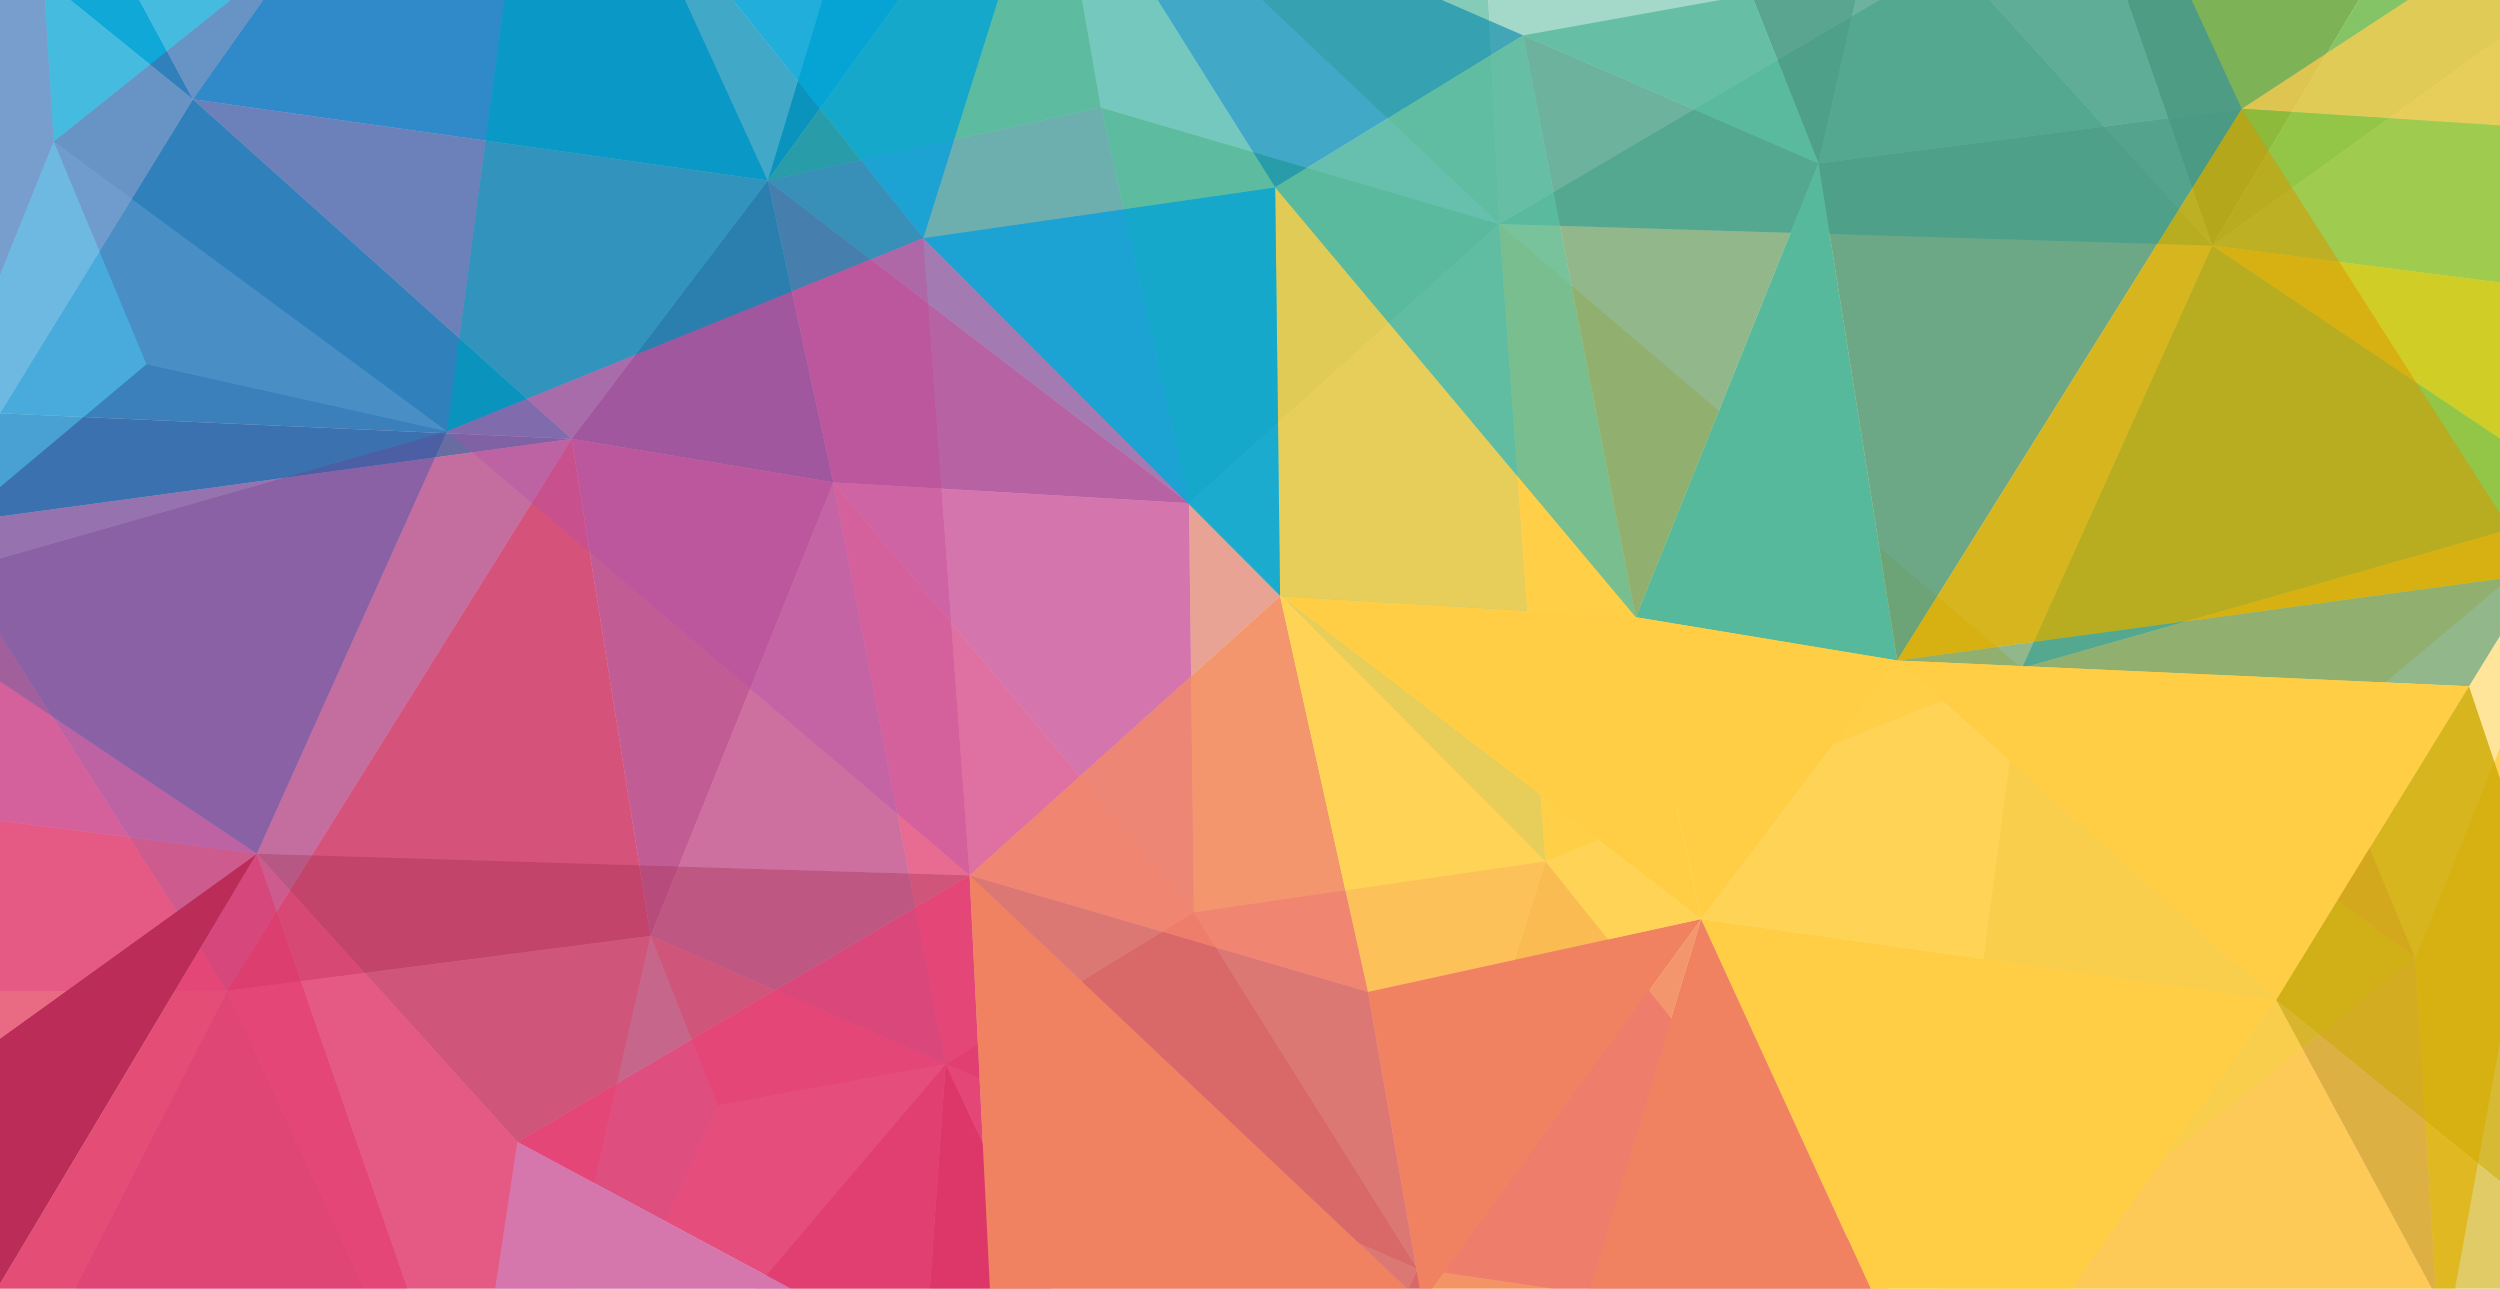 <?xml version="1.0" encoding="utf-8"?>
<!-- Generator: Adobe Illustrator 18.1.1, SVG Export Plug-In . SVG Version: 6.00 Build 0)  -->
<!DOCTYPE svg PUBLIC "-//W3C//DTD SVG 1.1//EN" "http://www.w3.org/Graphics/SVG/1.1/DTD/svg11.dtd">
<svg version="1.1" id="Layer_1" xmlns="http://www.w3.org/2000/svg" xmlns:xlink="http://www.w3.org/1999/xlink" x="0px" y="0px"
	 width="970px" height="500px" viewBox="0 0 970 500" enable-background="new 0 0 970 500" xml:space="preserve">
<g>
	<defs>
		<rect id="SVGID_1_" x="0" width="970" height="500"/>
	</defs>
	<clipPath id="SVGID_2_">
		<use xlink:href="#SVGID_1_"  overflow="visible"/>
	</clipPath>
	<g clip-path="url(#SVGID_2_)">
		<g opacity="0.9">
			<polygon opacity="0.6" fill="#FFCE44" enable-background="new    " points="749.72,521.64 784.52,259.24 599.64,334.2 			"/>
			<polygon opacity="0.8" fill="#8F4492" enable-background="new    " points="323.32,187.16 461.32,195.24 297.88,70.04 			"/>
			<polygon opacity="0.6" fill="#C54190" enable-background="new    " points="463.24,353.96 461.32,195.24 323.32,187.16 			"/>
			<polygon opacity="0.6" fill="#FFCE44" enable-background="new    " points="463.24,353.96 599.64,334.2 461.32,195.24 			"/>
			<polygon opacity="0.8" fill="#57B99C" enable-background="new    " points="461.32,195.24 599.64,334.2 581.72,86.92 			"/>
			<polygon opacity="0.6" fill="#FFCE44" enable-background="new    " points="784.52,259.24 858.36,95.32 581.72,86.92 			"/>
			<polygon fill="#FFCE44" points="599.64,334.2 784.52,259.24 581.72,86.92 			"/>
			<polygon opacity="0.6" fill="#57B99C" enable-background="new    " points="581.72,86.92 757.16,-16.52 571.8,-116.04 			"/>
			<polygon fill="#57B99C" points="858.36,95.32 757.16,-16.52 581.72,86.92 			"/>
			<polygon opacity="0.8" fill="#57B99C" enable-background="new    " points="757.16,-16.52 858.36,95.32 776.12,-141.72 			"/>
			<polygon opacity="0.8" fill="#57B99C" enable-background="new    " points="581.72,86.92 571.8,-116.04 406.04,-79 			"/>
			<polygon fill="#00A2D4" points="297.88,70.04 406.04,-79 348.12,-95.96 			"/>
			<polygon opacity="0.4" fill="#00A2D4" enable-background="new    " points="427.16,41.72 581.72,86.92 406.04,-79 			"/>
			<polygon fill="#57B99C" points="297.88,70.04 427.16,41.72 406.04,-79 			"/>
			<polygon fill="#57B99C" points="461.32,195.24 581.72,86.92 427.16,41.72 			"/>
			<polygon opacity="0.6" fill="#2D519E" enable-background="new    " points="461.32,195.24 427.16,41.72 297.88,70.04 			"/>
			<polygon opacity="0.6" fill="#E03469" enable-background="new    " points="550.04,492.36 599.64,334.2 463.24,353.96 			"/>
			<polygon opacity="0.8" fill="#E03469" enable-background="new    " points="550.04,492.36 749.72,521.64 599.64,334.2 			"/>
			<polygon opacity="0.6" fill="#E03469" enable-background="new    " points="477.08,648.28 550.04,492.36 366.92,412.84 			"/>
			<polygon opacity="0.8" fill="#E03469" enable-background="new    " points="550.04,492.36 463.24,353.96 366.92,412.84 			"/>
			<polygon opacity="0.6" fill="#E03469" enable-background="new    " points="366.92,412.84 463.24,353.96 323.32,187.16 			"/>
			<polygon opacity="0.6" fill="#8F4492" enable-background="new    " points="252.44,363.16 366.92,412.84 323.32,187.16 			"/>
			<polygon opacity="0.8" fill="#8F4492" enable-background="new    " points="252.44,363.16 323.32,187.16 221.8,170.28 			"/>
			<polygon opacity="0.8" fill="#2F4293" enable-background="new    " points="221.8,170.28 323.32,187.16 297.88,70.04 			"/>
			<polygon opacity="0.6" fill="#1068B0" enable-background="new    " points="221.8,170.28 297.88,70.04 74.84,38.52 			"/>
			<polygon fill="#00B2EB" points="74.84,38.52 297.88,70.04 201.48,-140.52 			"/>
			<polygon opacity="0.4" fill="#00A2D4" enable-background="new    " points="297.88,70.04 348.12,-95.96 201.48,-140.52 			"/>
			<polygon fill="#489881" points="858.36,95.32 997.64,-138.12 776.12,-141.72 			"/>
			<polygon fill="#57B99C" points="858.36,95.32 981,7 997.64,-138.12 			"/>
			<polygon opacity="0.8" fill="#57B99C" enable-background="new    " points="1054.28,120.44 981,7 858.36,95.32 			"/>
			<polygon fill="#FFCE44" points="1008.04,195.64 1054.28,120.44 858.36,95.32 			"/>
			<polygon fill="#57B99C" points="784.52,259.24 1008.04,195.64 858.36,95.32 			"/>
			<polygon fill="#FFCE44" points="901.16,285.32 1008.04,195.64 784.52,259.24 			"/>
			<polygon opacity="0.6" fill="#FFCE44" enable-background="new    " points="937.08,371.64 1008.04,195.64 901.16,285.32 			"/>
			<polygon opacity="0.8" fill="#F08262" enable-background="new    " points="937.08,371.64 901.16,285.32 784.52,259.24 			"/>
			<polygon fill="#FFCE44" points="1008.04,195.64 937.08,371.64 946.92,531 			"/>
			<polygon opacity="0.8" fill="#E0B73D" enable-background="new    " points="749.72,521.64 937.08,371.64 784.52,259.24 			"/>
			<polygon opacity="0.6" fill="#F08262" enable-background="new    " points="946.92,531 937.08,371.64 749.72,521.64 			"/>
			<polygon opacity="0.8" fill="#E03469" enable-background="new    " points="477.08,648.28 683.64,686.36 550.04,492.36 			"/>
			<polygon opacity="0.8" fill="#FFCE44" enable-background="new    " points="683.64,686.36 749.72,521.64 550.04,492.36 			"/>
			<polygon opacity="0.4" fill="#8F4492" enable-background="new    " points="194.68,615.64 278.36,428.84 252.44,363.16 			"/>
			<polygon opacity="0.4" fill="#E03469" enable-background="new    " points="194.68,615.64 366.92,412.84 278.36,428.84 			"/>
			<polygon opacity="0.6" fill="#E03469" enable-background="new    " points="278.36,428.84 366.92,412.84 252.44,363.16 			"/>
			<polygon opacity="0.6" fill="#E03469" enable-background="new    " points="194.68,615.64 252.44,363.16 88.12,384.44 			"/>
			<polygon opacity="0.6" fill="#BB2D58" enable-background="new    " points="194.68,615.64 88.12,384.44 -42.28,639.72 			"/>
			<polygon opacity="0.8" fill="#BB2D58" enable-background="new    " points="88.12,384.44 252.44,363.16 221.8,170.28 			"/>
			<polygon opacity="0.8" fill="#E03469" enable-background="new    " points="194.68,615.64 347.4,689.08 366.92,412.84 			"/>
			<polygon fill="#CF3161" points="347.4,689.08 477.08,648.28 366.92,412.84 			"/>
			<polygon opacity="0.6" fill="#6E3F90" enable-background="new    " points="88.12,384.44 221.8,170.28 -26.92,204.04 			"/>
			<polygon fill="#0086BE" points="-26.92,204.04 221.8,170.28 -0.04,160.36 			"/>
			<polygon fill="#00A2D4" points="-0.04,160.36 221.8,170.28 74.84,38.52 			"/>
			<polygon opacity="0.6" fill="#00A2D4" enable-background="new    " points="-0.04,160.36 74.84,38.52 -84.2,-90.28 			"/>
			<polygon fill="#00A2D4" points="74.84,38.52 -17.24,-131.96 -84.2,-90.28 			"/>
			<polygon opacity="0.6" fill="#00A2D4" enable-background="new    " points="74.84,38.52 201.48,-140.52 -17.24,-131.96 			"/>
			<polyline opacity="0.6" fill="#E03469" enable-background="new    " points="-26.92,204.04 -79.08,384.84 88.12,384.44 
				-26.92,204.04 			"/>
			<polyline opacity="0.6" fill="#F08262" enable-background="new    " points="88.12,384.44 -42.28,639.72 -79.08,384.84 
				88.12,384.44 			"/>
		</g>
		<g>
			<polygon opacity="0.6" fill="#0084AC" enable-background="new    " points="208.28,-95.08 173.4,167.32 358.28,92.36 			"/>
			<polygon fill="#FFCE44" points="634.68,239.48 496.68,231.32 660.04,356.6 			"/>
			<polygon opacity="0.8" fill="#FFCE44" enable-background="new    " points="494.76,72.68 496.68,231.32 634.68,239.48 			"/>
			<polygon opacity="0.8" fill="#00A2D4" enable-background="new    " points="494.76,72.68 358.28,92.36 496.68,231.32 			"/>
			<polygon opacity="0.4" fill="#C54190" enable-background="new    " points="496.68,231.32 358.28,92.36 376.2,339.64 			"/>
			<polygon opacity="0.4" fill="#E03469" enable-background="new    " points="173.4,167.32 99.64,331.24 376.2,339.64 			"/>
			<polygon opacity="0.6" fill="#C54190" enable-background="new    " points="358.28,92.36 173.4,167.32 376.2,339.64 			"/>
			<polygon opacity="0.8" fill="#E03469" enable-background="new    " points="376.2,339.64 200.76,443.08 386.2,542.6 			"/>
			<polygon opacity="0.6" fill="#BB2D58" enable-background="new    " points="99.64,331.24 200.76,443.08 376.2,339.64 			"/>
			<polygon fill="#D576AC" points="200.76,443.08 181.88,568.28 386.2,542.6 			"/>
			<polygon opacity="0.6" fill="#E03469" enable-background="new    " points="200.76,443.08 99.64,331.24 181.88,568.28 			"/>
			<polygon fill="#F08262" points="376.2,339.64 386.2,542.6 551.88,505.56 			"/>
			<polygon opacity="0.8" fill="#F08262" enable-background="new    " points="660.04,356.6 551.88,505.56 609.8,522.6 			"/>
			<polygon opacity="0.6" fill="#CE674B" enable-background="new    " points="530.76,384.84 376.2,339.64 551.88,505.56 			"/>
			<polygon fill="#F08262" points="660.04,356.6 530.76,384.84 551.88,505.56 			"/>
			<polygon opacity="0.8" fill="#F08262" enable-background="new    " points="496.68,231.32 376.2,339.64 530.76,384.84 			"/>
			<polygon opacity="0.8" fill="#FFCE44" enable-background="new    " points="496.68,231.32 530.76,384.84 660.04,356.6 			"/>
			<polygon opacity="0.6" fill="#57B99C" enable-background="new    " points="407.88,-65.8 358.28,92.36 494.76,72.68 			"/>
			<polygon opacity="0.8" fill="#00A2D4" enable-background="new    " points="407.88,-65.8 208.28,-95.08 358.28,92.36 			"/>
			<polygon opacity="0.6" fill="#0084AC" enable-background="new    " points="407.88,-65.8 494.76,72.68 591,13.72 			"/>
			<polygon opacity="0.8" fill="#57B99C" enable-background="new    " points="591,13.72 494.76,72.68 634.68,239.48 			"/>
			<polygon opacity="0.6" fill="#489881" enable-background="new    " points="705.56,63.4 591,13.72 634.68,239.48 			"/>
			<polygon fill="#57B99C" points="705.56,63.4 634.68,239.48 736.12,256.28 			"/>
			<polygon fill="#FFCE44" points="736.12,256.28 634.68,239.48 660.04,356.6 			"/>
			<polygon opacity="0.8" fill="#FFCE44" enable-background="new    " points="736.12,256.28 660.04,356.6 883.16,388.04 			"/>
			<polygon fill="#FFCE44" points="883.16,388.04 660.04,356.6 756.52,567.08 			"/>
			<polygon fill="#F08262" points="660.04,356.6 609.8,522.6 756.52,567.08 			"/>
			<polygon opacity="0.8" fill="#E03469" enable-background="new    " points="99.64,331.24 -39.72,564.68 181.88,568.28 			"/>
			<polygon fill="#BB2D58" points="99.64,331.24 -23,419.56 -39.72,564.68 			"/>
			<polygon opacity="0.6" fill="#E03469" enable-background="new    " points="-96.28,306.12 -23,419.56 99.64,331.24 			"/>
			<polygon opacity="0.6" fill="#C54190" enable-background="new    " points="-50.04,230.92 -96.28,306.12 99.64,331.24 			"/>
			<polygon opacity="0.6" fill="#6E3F90" enable-background="new    " points="173.4,167.32 -50.04,230.92 99.64,331.24 			"/>
			<polygon opacity="0.4" fill="#6E3F90" enable-background="new    " points="56.84,141.32 -50.04,230.92 173.4,167.32 			"/>
			<polygon opacity="0.6" fill="#69ABDE" enable-background="new    " points="20.84,54.92 -50.04,230.92 56.84,141.32 			"/>
			<polygon opacity="0.6" fill="#6B7CBB" enable-background="new    " points="20.84,54.92 56.84,141.32 173.4,167.32 			"/>
			<polygon opacity="0.6" fill="#797FBB" enable-background="new    " points="-50.04,230.92 20.84,54.92 11,-104.44 			"/>
			<polygon opacity="0.4" fill="#533F91" enable-background="new    " points="208.28,-95.08 20.84,54.92 173.4,167.32 			"/>
			<polygon opacity="0.4" fill="#00A2D4" enable-background="new    " points="11,-104.44 20.84,54.92 208.28,-95.08 			"/>
			<polygon opacity="0.8" fill="#489881" enable-background="new    " points="763.32,-189.08 679.56,-2.2 705.56,63.4 			"/>
			<polygon opacity="0.8" fill="#57B99C" enable-background="new    " points="679.56,-2.2 591,13.72 705.56,63.4 			"/>
			<polygon opacity="0.6" fill="#489881" enable-background="new    " points="763.32,-189.08 705.56,63.4 869.8,42.2 			"/>
			<polygon opacity="0.8" fill="#489881" enable-background="new    " points="869.8,42.2 705.56,63.4 736.12,256.28 			"/>
			<polygon opacity="0.8" fill="#CCA900" enable-background="new    " points="869.8,42.2 736.12,256.28 984.92,222.52 			"/>
			<polygon opacity="0.6" fill="#489881" enable-background="new    " points="984.92,222.52 736.12,256.28 957.96,266.28 			"/>
			<polygon fill="#FFCE44" points="957.96,266.28 736.12,256.28 883.16,388.04 			"/>
			<polygon opacity="0.8" fill="#CCA900" enable-background="new    " points="957.96,266.28 883.16,388.04 1042.2,516.92 			"/>
			<polygon opacity="0.6" fill="#CCA900" enable-background="new    " points="883.16,388.04 975.16,558.52 1042.2,516.92 			"/>
			<polygon opacity="0.8" fill="#FFCE44" enable-background="new    " points="883.16,388.04 756.52,567.08 975.16,558.52 			"/>
			<polygon opacity="0.4" fill="#B1CA07" enable-background="new    " points="1033.4,-64.92 869.8,42.2 763.32,-189.08 			"/>
			<polyline opacity="0.8" fill="#FFCE44" enable-background="new    " points="1033.4,-64.92 1066.28,54.92 869.8,42.2 
				1033.4,-64.92 			"/>
			<polyline opacity="0.6" fill="#B1CA07" enable-background="new    " points="869.8,42.2 1066.28,54.92 984.92,222.52 869.8,42.2 
							"/>
			<polyline opacity="0.8" fill="#00A2D4" enable-background="new    " points="11,-104.44 -96.04,27.32 -50.04,230.92 11,-104.44 
							"/>
			<polygon opacity="0.4" fill="#00ABE8" enable-background="new    " points="-96.04,27.32 11,-104.44 -80.44,-131.96 			"/>
		</g>
	</g>
</g>
</svg>
